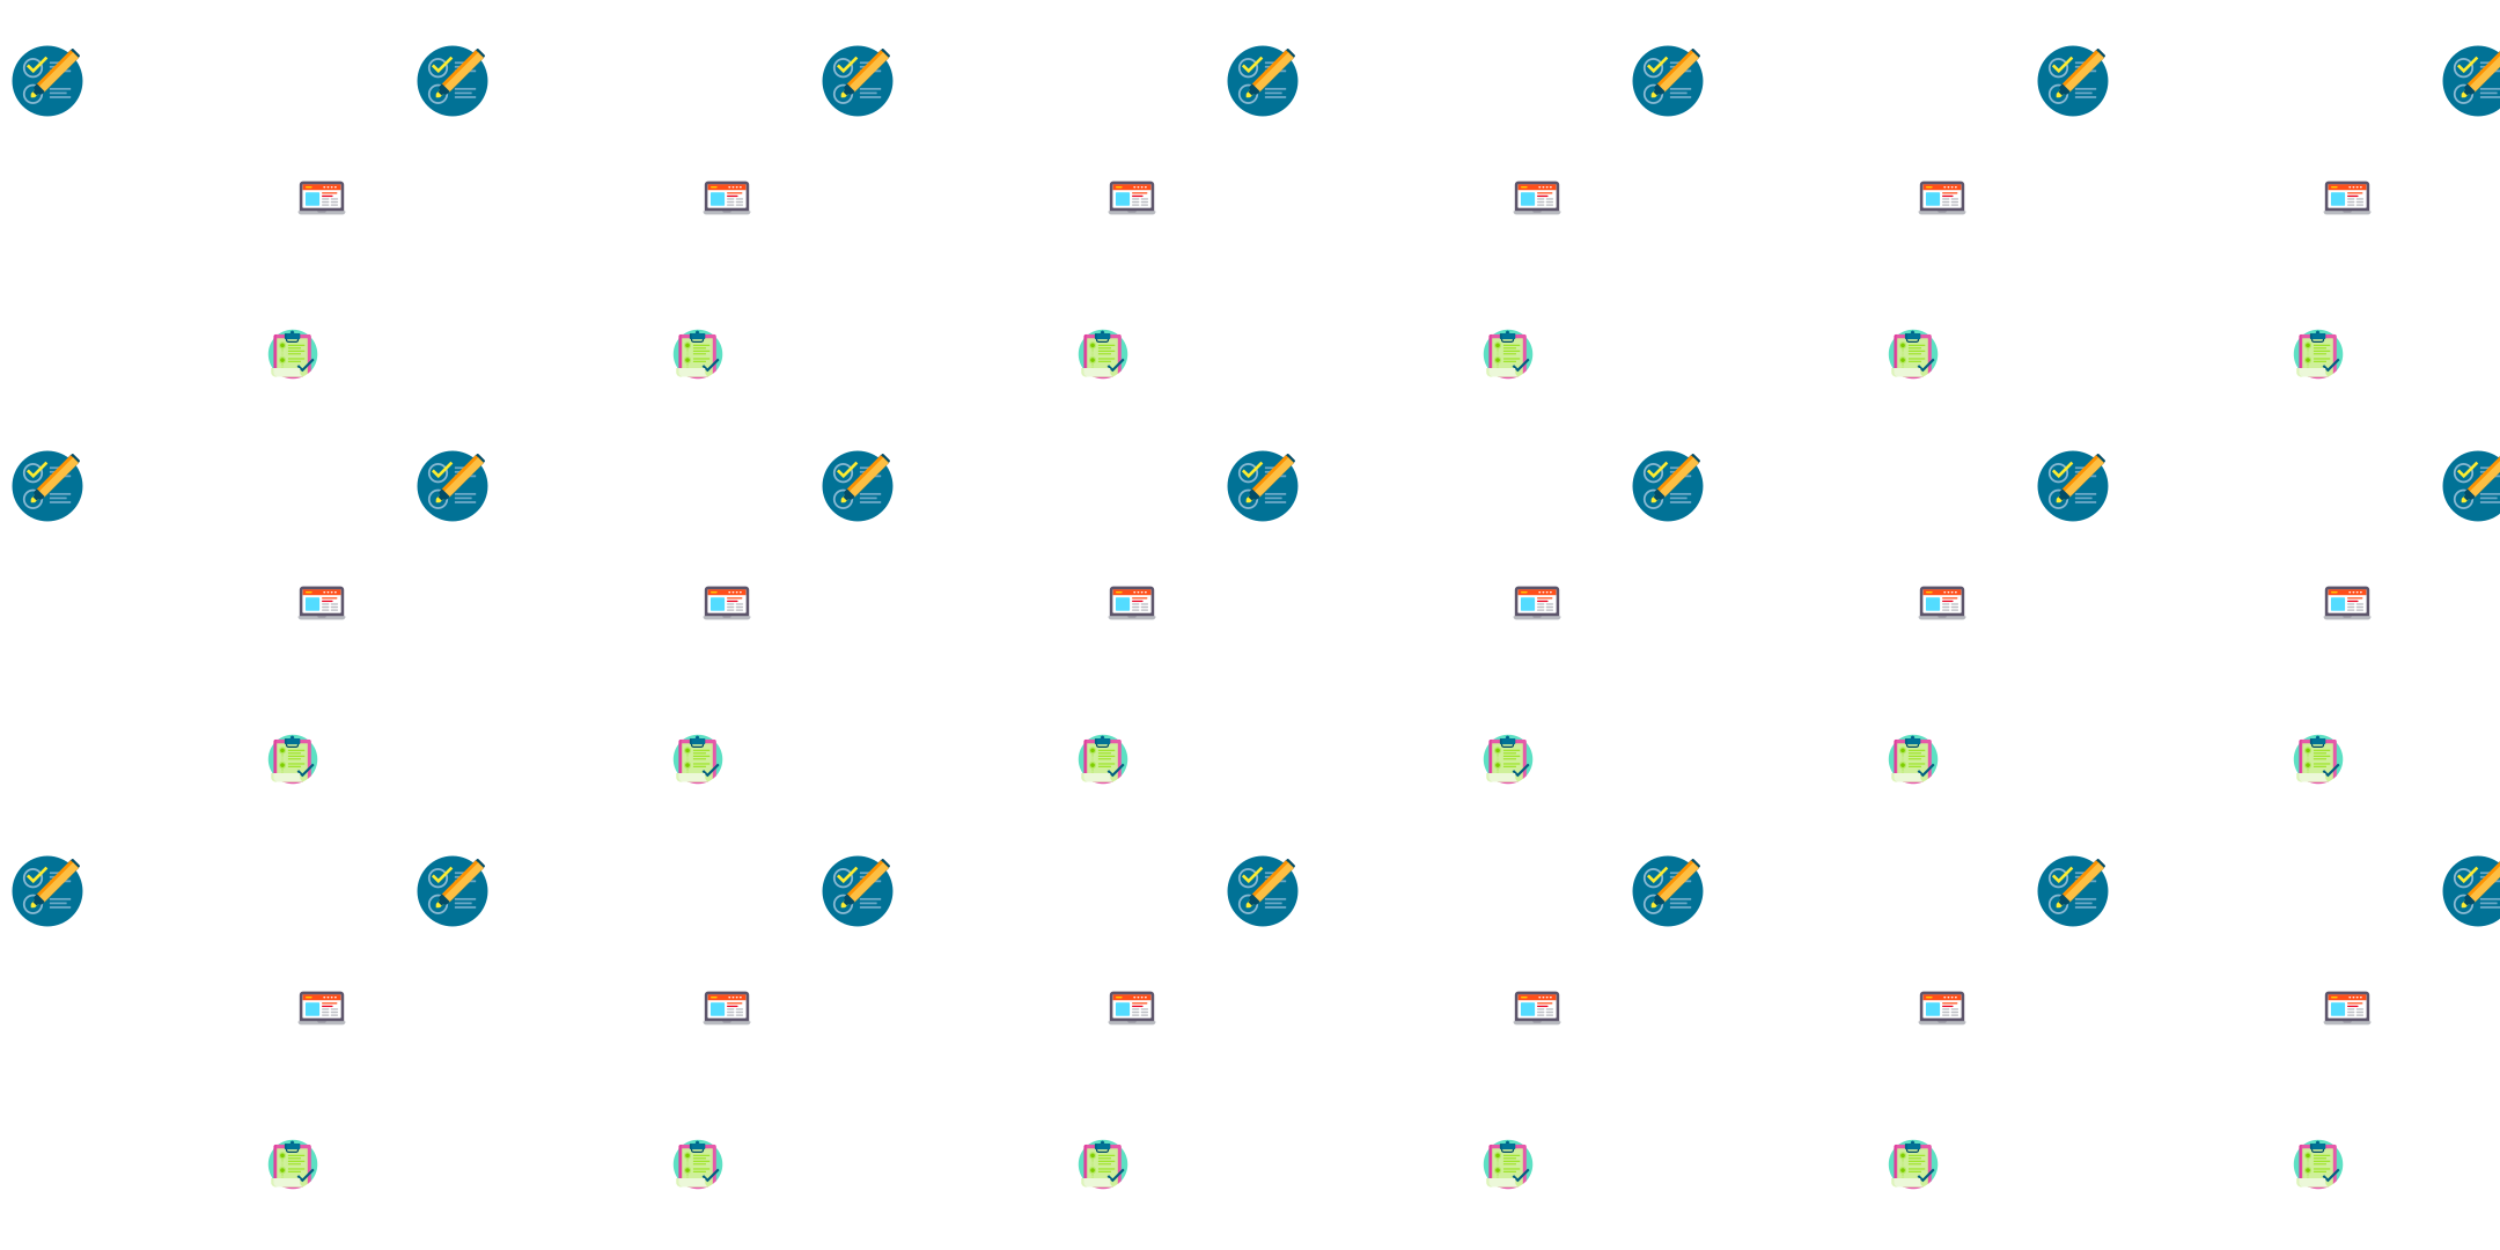 <svg xmlns="http://www.w3.org/2000/svg" xmlns:xlink="http://www.w3.org/1999/xlink" xmlns:fi="http://pattern.flaticon.com/" x="0" y="0" width="2160" height="1080" viewBox="0 0 2160 1080"><rect x="0px" y="0px" width="100%" height="100%" opacity="1" fill="#ffffff"/><defs><g transform="matrix(0.08 0 0 0.08 257.534 150.533)" id="L1_191"><rect x="48px" y="107px" width="416px" height="256px" fill="#ffffff"/><rect x="48px" y="107px" width="416px" height="64px" fill="#ff4f19"/><path d="M459.133,75.984H52.852C32.531,75.984,16,92.477,16,112.75v291.234c0,4.422,3.578,8,8,8h464    c4.422,0,8-3.578,8-8V112.75C496,92.477,479.461,75.984,459.133,75.984z M48,355.984v-240c0-4.418,3.582-8,8-8h400    c4.418,0,8,3.582,8,8v240c0,4.418-3.582,8-8,8H56C51.582,363.984,48,360.402,48,355.984z" fill="#5c546a"/><path d="M504,395.984H8c-4.422,0-8,3.578-8,8l0,0c0,17.664,14.367,32.031,32.031,32.031h447.937    c17.664,0,32.031-14.367,32.031-32.031l0,0C512,399.562,508.422,395.984,504,395.984z" fill="#b9bbc1"/><path d="M144,147.984H88c-4.422,0-8-3.578-8-8c0-4.422,3.578-8,8-8h56c4.422,0,8,3.578,8,8     C152,144.406,148.422,147.984,144,147.984z" fill="#ffd200"/><path d="M288,147.984h-8c-4.422,0-8-3.578-8-8c0-4.422,3.578-8,8-8h8c4.422,0,8,3.578,8,8     C296,144.406,292.422,147.984,288,147.984z" fill="#ffffff"/><path d="M328,147.984h-8c-4.422,0-8-3.578-8-8c0-4.422,3.578-8,8-8h8c4.422,0,8,3.578,8,8     C336,144.406,332.422,147.984,328,147.984z" fill="#ffffff"/><path d="M368,147.984h-8c-4.422,0-8-3.578-8-8c0-4.422,3.578-8,8-8h8c4.422,0,8,3.578,8,8     C376,144.406,372.422,147.984,368,147.984z" fill="#ffffff"/><path d="M408,147.984h-8c-4.422,0-8-3.578-8-8c0-4.422,3.578-8,8-8h8c4.422,0,8,3.578,8,8     C416,144.406,412.422,147.984,408,147.984z" fill="#ffffff"/><path d="M224,339.984H88c-4.418,0-8-3.582-8-8v-128c0-4.418,3.582-8,8-8h136c4.418,0,8,3.582,8,8v128    C232,336.402,228.418,339.984,224,339.984z" fill="#53dcff"/><path d="M416,211.984H264c-4.422,0-8-3.578-8-8c0-4.422,3.578-8,8-8h152c4.422,0,8,3.578,8,8     C424,208.406,420.422,211.984,416,211.984z" fill="#ff4f19"/><path d="M328,275.984h-64c-4.422,0-8-3.578-8-8s3.578-8,8-8h64c4.422,0,8,3.578,8,8     S332.422,275.984,328,275.984z" fill="#b9bbc1"/><path d="M328,307.984h-64c-4.422,0-8-3.578-8-8s3.578-8,8-8h64c4.422,0,8,3.578,8,8     S332.422,307.984,328,307.984z" fill="#b9bbc1"/><path d="M328,339.984h-64c-4.422,0-8-3.578-8-8s3.578-8,8-8h64c4.422,0,8,3.578,8,8     S332.422,339.984,328,339.984z" fill="#b9bbc1"/><path d="M424,275.984h-64c-4.422,0-8-3.578-8-8s3.578-8,8-8h64c4.422,0,8,3.578,8,8     S428.422,275.984,424,275.984z" fill="#b9bbc1"/><path d="M424,307.984h-64c-4.422,0-8-3.578-8-8s3.578-8,8-8h64c4.422,0,8,3.578,8,8     S428.422,307.984,424,307.984z" fill="#b9bbc1"/><path d="M424,339.984h-64c-4.422,0-8-3.578-8-8s3.578-8,8-8h64c4.422,0,8,3.578,8,8     S428.422,339.984,424,339.984z" fill="#b9bbc1"/><path d="M368,243.984H264c-4.422,0-8-3.578-8-8c0-4.422,3.578-8,8-8h104c4.422,0,8,3.578,8,8     C376,240.406,372.422,243.984,368,243.984z" fill="#e9001e"/><path d="M224,411.984h64c8.836,0,16-7.164,16-16h-96C208,404.821,215.163,411.984,224,411.984z" fill="#8b8996"/></g><g transform="matrix(0.119 0 0 0.119 10.52 39.52)" id="L1_192"><path d="m512 256c0 141.387-114.613 256-256 256s-256-114.613-256-256 114.613-256 256-256 256 114.613 256 256zm0 0" fill="#017296"/><path d="m271.832 159v-11c0-1.105.895-2 2-2h120.168c1.105 0 2 .895 2 2v11c0 1.105-.895 2-2 2h-120.168c-1.102 0-2-.895-2-2zm152.168 207h-150.168c-1.105 0-2 .895-2 2v11c0 1.105.895 2 2 2h150.168c1.105 0 2-.895 2-2v-11c0-1.105-.895-2-2-2zm-150.168-15h120.168c1.105 0 2-.895 2-2v-11c0-1.105-.895-2-2-2h-120.168c-1.105 0-2 .895-2 2v11c0 1.105.898 2 2 2zm150.168-45h-150.168c-1.105 0-2 .895-2 2v11c0 1.105.895 2 2 2h150.168c1.105 0 2-.895 2-2v-11c0-1.105-.895-2-2-2zm0-130h-150.168c-1.105 0-2 .895-2 2v11c0 1.105.895 2 2 2h150.168c1.105 0 2-.895 2-2v-11c0-1.105-.895-2-2-2zm0-60h-150.168c-1.105 0-2 .895-2 2v11c0 1.105.895 2 2 2h150.168c1.105 0 2-.895 2-2v-11c0-1.105-.895-2-2-2zm0 0" fill="#6caac9"/><path d="m151 278.5c-39.977 0-72.5 32.523-72.5 72.5s32.523 72.5 72.5 72.5 72.5-32.523 72.5-72.5-32.523-72.5-72.5-72.5zm0 130c-31.707 0-57.5-25.793-57.5-57.5s25.793-57.5 57.5-57.5 57.5 25.793 57.5 57.5-25.793 57.5-57.5 57.5zm0-175c39.977 0 72.5-32.523 72.5-72.5s-32.523-72.5-72.5-72.5-72.5 32.523-72.5 72.5 32.523 72.5 72.5 72.5zm0-130c31.707 0 57.5 25.793 57.5 57.5s-25.793 57.5-57.5 57.5-57.5-25.793-57.5-57.5 25.793-57.5 57.5-57.5zm0 0" fill="#88b9d3"/><path d="m488.07 80.496-28.285 28.285c-3.902 3.906-10.234 3.906-14.141 0l-42.426-42.426c-3.906-3.906-3.906-10.238 0-14.141l28.285-28.285c3.902-3.906 10.234-3.906 14.141 0l42.426 42.426c3.906 3.906 3.906 10.238 0 14.141zm0 0" fill="#024c67"/><path d="m257.195 94.082-101.156 101.152c-1.723 1.723-4.516 1.727-6.238 0l-44.121-44.109c-.859-.859-.859-2.258 0-3.117l12.477-12.48c.863-.859 2.258-.859 3.121 0l30.078 30.078c.859.863 2.258.863 3.117 0l87.125-87.121c.859-.859 2.258-.859 3.117 0l12.477 12.477c.863.863.863 2.262.004 3.121zm-115.555 247.996c-3.754 3.75-5.859 8.836-5.859 14.141v18c0 1.105.895 2 2 2h18c5.305 0 10.391-2.105 14.141-5.859l22.426-22.426-28.281-28.281zm0 0" fill="#fded32"/><path d="m481 87.566-244.781 244.781c-2.793 2.793-6.348 4.695-10.219 5.469l-28.609 5.723c-4.914.984-9.992-.555-13.535-4.098l-11.301-11.301c-3.539-3.539-5.078-8.621-4.094-13.531l5.719-28.609c.773-3.871 2.68-7.43 5.469-10.219l244.781-244.781zm0 0" fill="#fc9302"/><path d="m481 87.566-244.781 244.781c-2.793 2.793-6.348 4.695-10.219 5.469l-28.609 5.723c-4.914.984-9.992-.555-13.535-4.098l7.297-36.469c.773-3.875 2.676-7.43 5.469-10.223l244.781-244.781zm0 0" fill="#fdbf43"/><path d="m236.219 332.348-15.586 15.586c-7.809 7.812-20.473 7.812-28.285 0l-14.141 14.145-28.285-28.285 14.145-14.141c-7.812-7.812-7.812-20.477 0-28.285l15.586-15.586zm0 0" fill="#024c67"/></g><g transform="matrix(0.083 0 0 0.083 231.775 284.775)" id="L1_194"><path d="m70.16 432.059c-43.48-45.883-70.16-107.855-70.16-176.059 0-142.535 116.488-257.863 259.453-255.977 140.625 1.852 252.766 115.746 252.547 256.383-.105 66.703-25.723 127.418-67.613 172.922-1.578 1.715-3.926 2.48-6.219 2.078-56.828-9.965-118.176-15.406-182.168-15.406-65.371 0-127.984 5.68-185.84 16.059zm0 0" fill="#5de0c3"/><path d="m115 469.664c-22.367-14.797-42.293-32.988-59-53.875v-345.789c0-11.047 8.953-20 20-20h39zm0 0" fill="#df3d9b"/><path d="m446 70v357.562c-11.109 12.293-23.402 23.488-36.688 33.438h-19.781c-15.758 0-28.531 12.773-28.531 28.531-32.039 14.43-67.578 22.469-105 22.469-68.176 0-130.121-26.656-176-70.109v-371.891c0-11.047 8.953-20 20-20h326c11.047 0 20 8.953 20 20zm0 0" fill="#e659a9"/><path d="m410 95v365.504c-15.422 11.633-32.195 21.555-50.051 29.496h-207.898c-22.602-10.055-43.469-23.285-62.051-39.129v-355.871c0-2.762 2.238-5 5-5h310c2.762 0 5 2.238 5 5zm0 0" fill="#cff09a"/><path d="m290 70h-80c-15.164 0-27.5 12.336-27.5 27.5v10c0 15.164 12.336 27.5 27.5 27.5h80c15.164 0 27.5-12.336 27.5-27.5v-10c0-15.164-12.336-27.5-27.5-27.5zm12.5 37.5c0 6.895-5.605 12.5-12.5 12.5h-80c-6.895 0-12.5-5.605-12.5-12.5v-10c0-6.895 5.605-12.5 12.5-12.5h80c6.895 0 12.5 5.605 12.5 12.5zm0 0" fill="#024c67"/><path d="m320 100h-140c-5.523 0-10-4.477-10-10v-45c0-2.762 2.238-5 5-5h150c2.762 0 5 2.238 5 5v45c0 5.523-4.477 10-10 10zm157.801 215.336-14.582-14.582c-1.008-1.004-2.637-1.004-3.645 0l-101.805 101.805c-1.004 1.008-2.637 1.008-3.645 0l-35.145-35.148c-1.008-1.004-2.637-1.004-3.645 0l-14.582 14.582c-1.008 1.004-1.008 2.641 0 3.645l51.555 51.543c2.016 2.012 5.277 2.012 7.289 0l118.203-118.199c1.004-1.008 1.004-2.641 0-3.645zm0 0" fill="#025f80"/><path d="m330 45v45c0 5.523-4.477 10-10 10h-120c-5.523 0-10-4.477-10-10v-45c0-2.762 2.238-5 5-5h35v-10c0-11.047 8.953-20 20-20s20 8.953 20 20v10h55c2.762 0 5 2.238 5 5zm0 0" fill="#017296"/><path d="m260 30c0 5.523-4.477 10-10 10s-10-4.477-10-10 4.477-10 10-10 10 4.477 10 10zm0 0" fill="#025f80"/><path d="m185 317.25c0 18.109-12.902 33.262-30 36.746v22.504c0 4.141-3.359 7.5-7.5 7.5s-7.5-3.359-7.5-7.5v-22.504c-17.098-3.484-30-18.637-30-36.746 0-20.68 16.82-37.5 37.5-37.5s37.5 16.82 37.5 37.5zm-38 72.75c-4.141 0-7.5 3.359-7.5 7.5s3.359 7.5 7.5 7.5 7.5-3.359 7.5-7.5-3.359-7.5-7.5-7.5zm0-130.953c-4.141 0-7.5 3.359-7.5 7.5 0 4.145 3.359 7.5 7.5 7.5s7.5-3.355 7.5-7.5c0-4.141-3.359-7.5-7.5-7.5zm-7-58.172v22.504c0 4.145 3.359 7.5 7.5 7.5s7.5-3.355 7.5-7.5v-22.504c17.098-3.484 30-18.637 30-36.746 0-20.676-16.82-37.5-37.5-37.5s-37.5 16.824-37.5 37.5c0 18.113 12.902 33.262 30 36.746zm7 36.008c-4.141 0-7.5 3.355-7.5 7.5 0 4.141 3.359 7.5 7.5 7.5s7.5-3.359 7.5-7.5c0-4.145-3.359-7.5-7.5-7.5zm0 0" fill="#b8eb6a"/><path d="m170 317.25c0 12.406-10.094 22.5-22.5 22.5s-22.5-10.094-22.5-22.5 10.094-22.5 22.5-22.5 22.5 10.094 22.5 22.5zm-22.5-130.617c12.406 0 22.5-10.094 22.5-22.5 0-12.41-10.094-22.5-22.5-22.5s-22.5 10.09-22.5 22.5c0 12.406 10.094 22.5 22.5 22.5zm0 0" fill="#7ecd00"/><path d="m380 160.25v7c0 2.207-1.789 4-4 4h-166c-2.211 0-4-1.793-4-4v-7c0-2.211 1.789-4 4-4h166c2.211 0 4 1.789 4 4zm-170 39.75h126c2.211 0 4-1.793 4-4v-7c0-2.211-1.789-4-4-4h-126c-2.211 0-4 1.789-4 4v7c0 2.207 1.789 4 4 4zm166 16.25h-166c-2.211 0-4 1.789-4 4v7c0 2.207 1.789 4 4 4h166c2.211 0 4-1.793 4-4v-7c0-2.211-1.789-4-4-4zm-166 43.75h126c2.211 0 4-1.793 4-4v-7c0-2.211-1.789-4-4-4h-126c-2.211 0-4 1.789-4 4v7c0 2.207 1.789 4 4 4zm166 36.25h-166c-2.211 0-4 1.789-4 4v7c0 2.207 1.789 4 4 4h166c2.211 0 4-1.793 4-4v-7c0-2.211-1.789-4-4-4zm-40 28.75h-126c-2.211 0-4 1.789-4 4v7c0 2.207 1.789 4 4 4h126c2.211 0 4-1.793 4-4v-7c0-2.211-1.789-4-4-4zm0 0" fill="#a1e52e"/><path d="m363.547 488.363c-1.195.551-2.395 1.102-3.598 1.637h-284.449c-24.578 0-44.5-19.922-44.5-44.5v-40.5c0-2.762 2.238-5 5-5h290c2.762 0 5 2.238 5 5v40.5c0 20.434 13.777 37.637 32.547 42.863zm0 0" fill="#ecf8d9"/><path d="m100.5 490h-25c-24.578 0-44.5-19.922-44.5-44.5v-40.5c0-2.762 2.238-5 5-5h20v45.5c0 24.578 19.922 44.5 44.5 44.5zm0 0" fill="#ddf4ba"/></g></defs><g fi:class="KUsePattern"><pattern id="pattern_L1_191" width="350" height="350" patternUnits="userSpaceOnUse"><use xlink:href="#L1_191" x="-350" y="-350"/><use xlink:href="#L1_191" x="0" y="-350"/><use xlink:href="#L1_191" x="350" y="-350"/><use xlink:href="#L1_191" x="-350" y="0"/><use xlink:href="#L1_191" x="0" y="0"/><use xlink:href="#L1_191" x="350" y="0"/><use xlink:href="#L1_191" x="-350" y="350"/><use xlink:href="#L1_191" x="0" y="350"/><use xlink:href="#L1_191" x="350" y="350"/></pattern><rect x="0" y="0" width="100%" height="100%" fill="url(#pattern_L1_191)"/></g><g fi:class="KUsePattern"><pattern id="pattern_L1_192" width="350" height="350" patternUnits="userSpaceOnUse"><use xlink:href="#L1_192" x="-350" y="-350"/><use xlink:href="#L1_192" x="0" y="-350"/><use xlink:href="#L1_192" x="350" y="-350"/><use xlink:href="#L1_192" x="-350" y="0"/><use xlink:href="#L1_192" x="0" y="0"/><use xlink:href="#L1_192" x="350" y="0"/><use xlink:href="#L1_192" x="-350" y="350"/><use xlink:href="#L1_192" x="0" y="350"/><use xlink:href="#L1_192" x="350" y="350"/></pattern><rect x="0" y="0" width="100%" height="100%" fill="url(#pattern_L1_192)"/></g><g fi:class="KUsePattern"><pattern id="pattern_L1_194" width="350" height="350" patternUnits="userSpaceOnUse"><use xlink:href="#L1_194" x="-350" y="-350"/><use xlink:href="#L1_194" x="0" y="-350"/><use xlink:href="#L1_194" x="350" y="-350"/><use xlink:href="#L1_194" x="-350" y="0"/><use xlink:href="#L1_194" x="0" y="0"/><use xlink:href="#L1_194" x="350" y="0"/><use xlink:href="#L1_194" x="-350" y="350"/><use xlink:href="#L1_194" x="0" y="350"/><use xlink:href="#L1_194" x="350" y="350"/></pattern><rect x="0" y="0" width="100%" height="100%" fill="url(#pattern_L1_194)"/></g></svg>